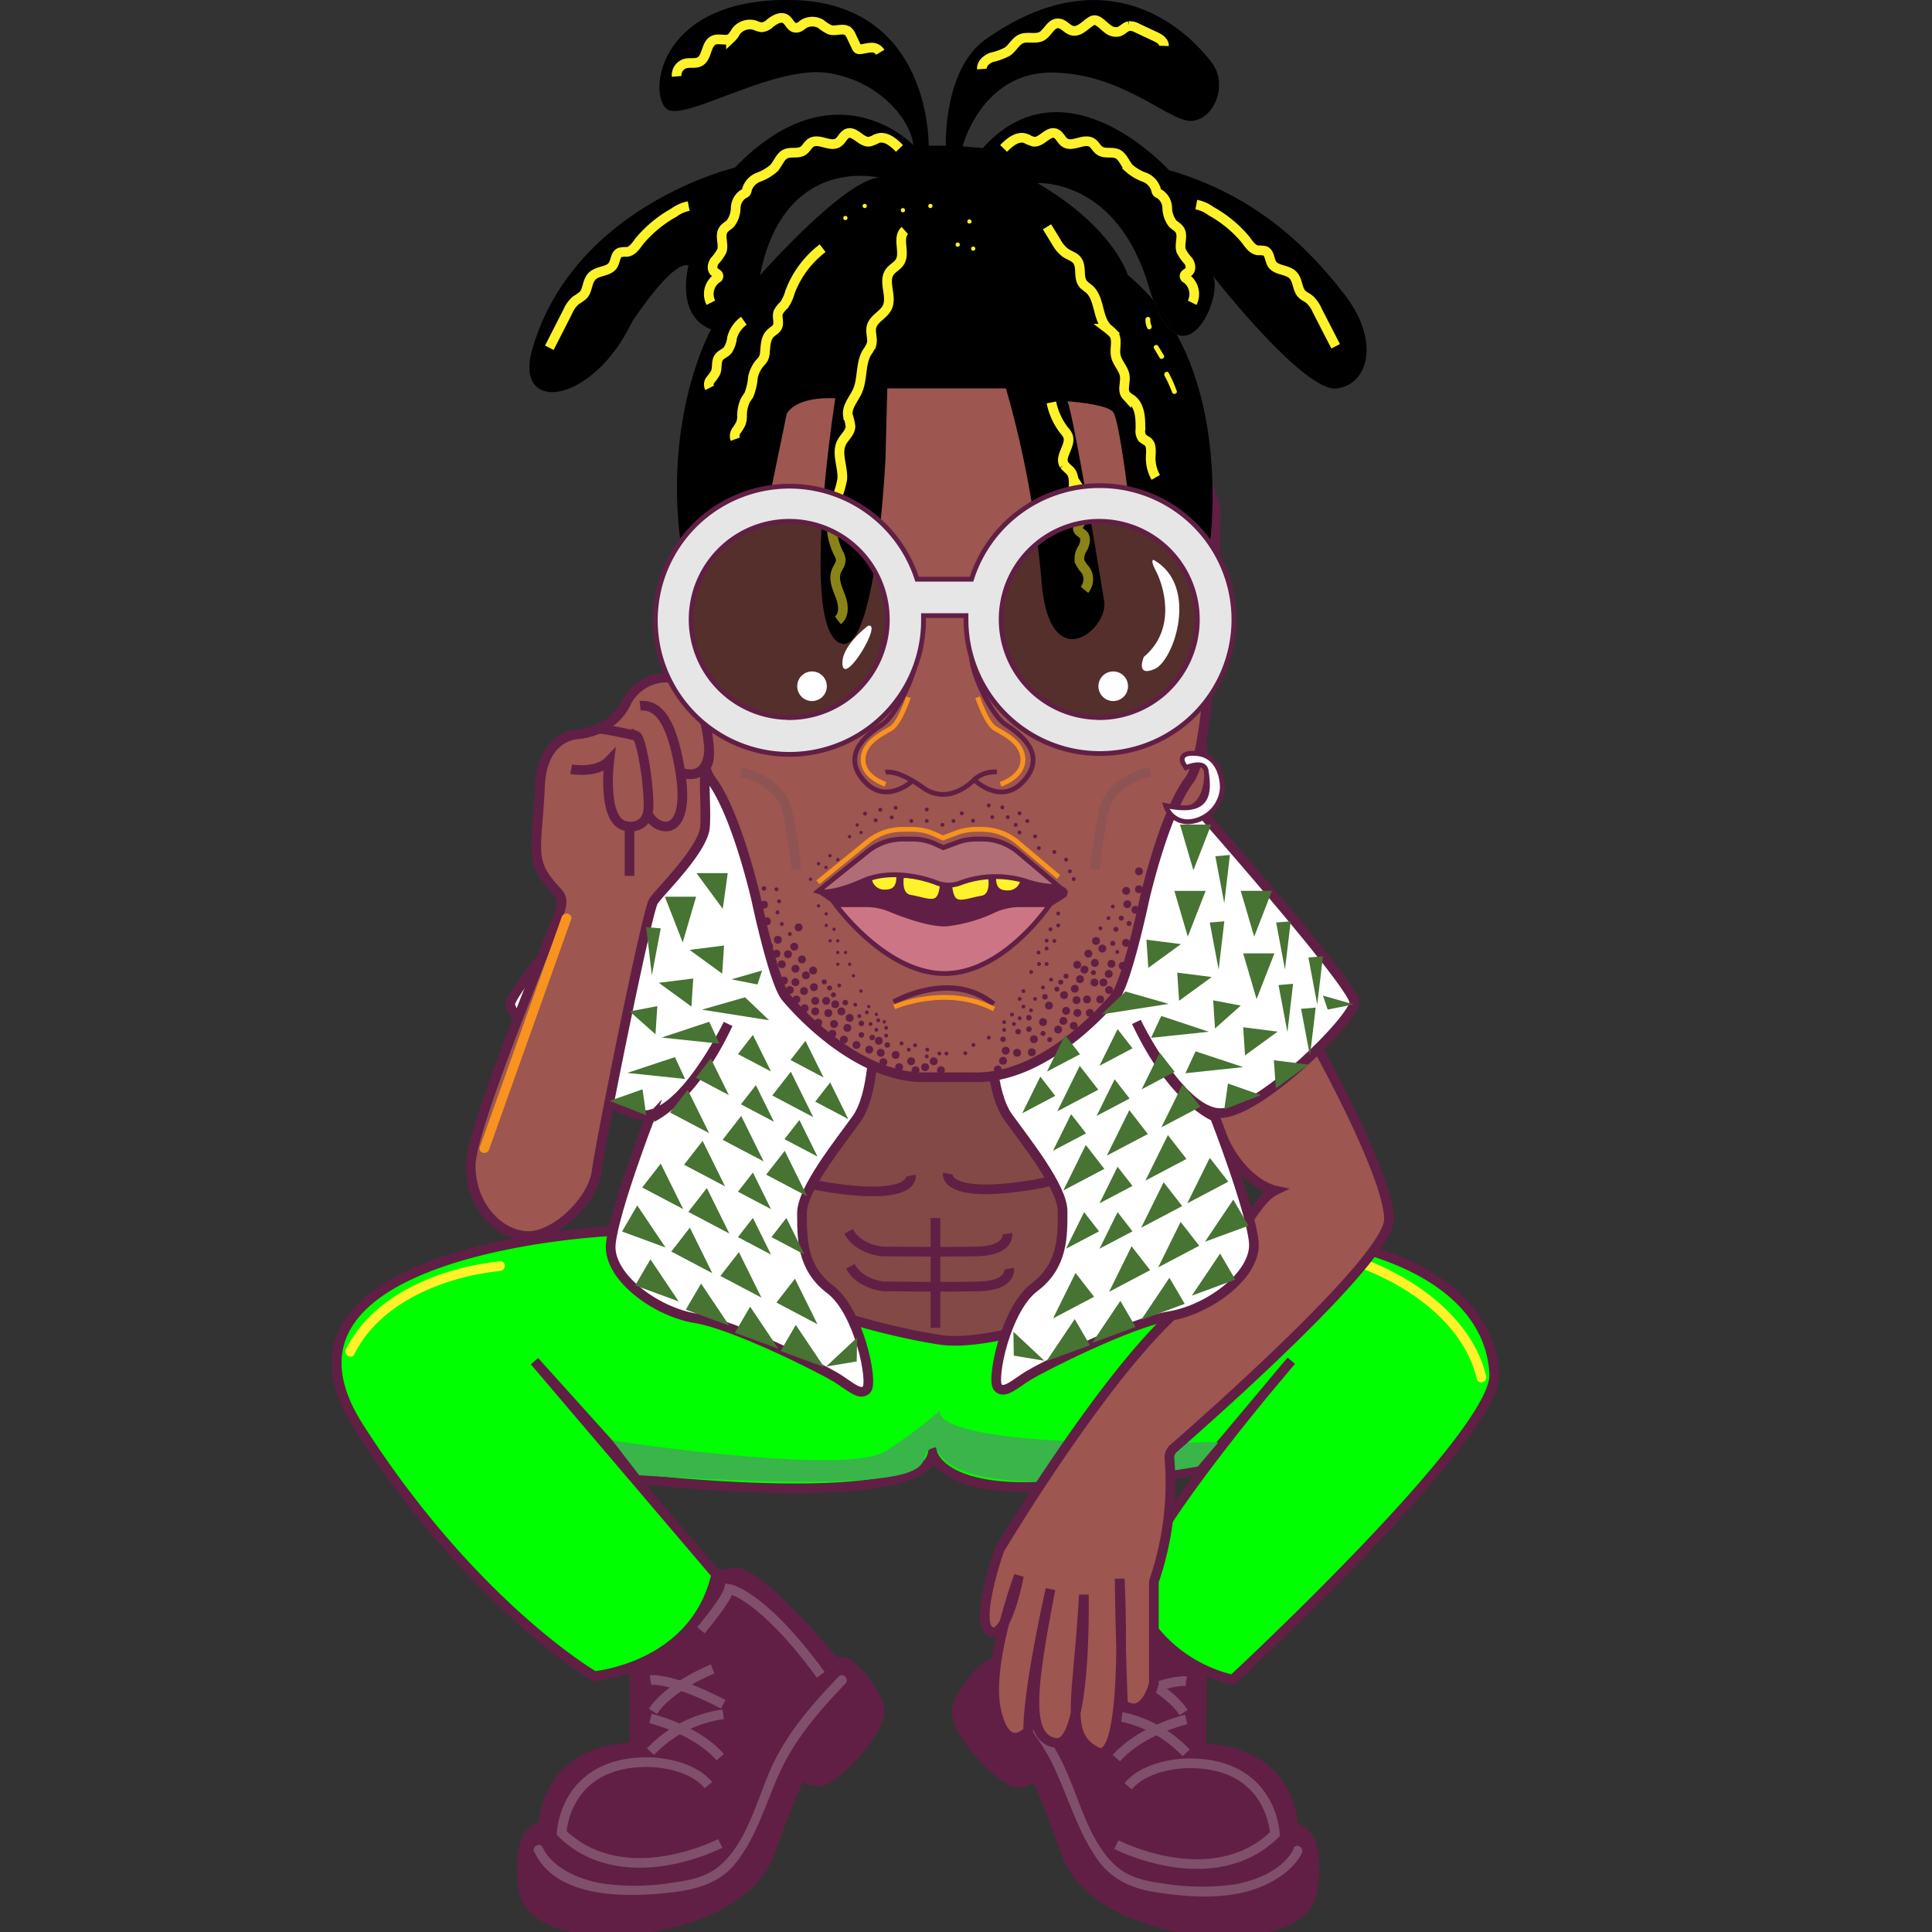 <svg id="ac75ca48-27de-4f95-9856-72b7c3ea6731" data-name="Layer 1" xmlns="http://www.w3.org/2000/svg" viewBox="0 0 300 300"><rect x="0" y="0" width="300" height="300" fill="#333333" stroke="none"/><defs><style>.e42343c3-753a-4bdf-bb26-7a24d643fc84,.ebd6843e-f067-4793-933d-58b038931564{fill:#611f45;}.a16c691d-7fd4-4518-b19b-048de6299424,.a7251136-3bfd-4170-9f60-f0cc0188de64,.a8e83a00-2cbf-4939-9942-2103102d4a85,.a8f4e597-4be3-4e65-8dc5-6be414845e87,.ac3407dd-889d-438b-9546-b49f8325efea,.ae31f3e8-a8f1-43bd-868d-e1781db96eb5,.b3231c9a-c396-4363-a702-c25df15ebfeb,.b8f45319-eca9-47eb-8e58-11c9ab74e11a,.bb1ff2ef-0c0a-4bd8-8746-7baba58b3b14,.bc13c130-4e68-4fb2-9db1-e36948cd181e,.e22d4e99-58b7-4ab8-b3ff-239706130355,.e42343c3-753a-4bdf-bb26-7a24d643fc84,.e8a042b0-4a71-49a6-bd05-29dc94768356,.ec30a36a-e390-4632-a6e1-d0165450a3fa{stroke:#611f45;}.a04d5cc3-3338-4b68-b48d-2594c174cfa5,.a16c691d-7fd4-4518-b19b-048de6299424,.a7251136-3bfd-4170-9f60-f0cc0188de64,.a8e83a00-2cbf-4939-9942-2103102d4a85,.a8f4e597-4be3-4e65-8dc5-6be414845e87,.ac3407dd-889d-438b-9546-b49f8325efea,.ae31f3e8-a8f1-43bd-868d-e1781db96eb5,.b1dde208-2624-46e0-84ec-8b8794898d88,.b266f98c-2559-4d07-9542-e03244747642,.b3231c9a-c396-4363-a702-c25df15ebfeb,.b8f45319-eca9-47eb-8e58-11c9ab74e11a,.bb1ff2ef-0c0a-4bd8-8746-7baba58b3b14,.bc13c130-4e68-4fb2-9db1-e36948cd181e,.e22d4e99-58b7-4ab8-b3ff-239706130355,.e42343c3-753a-4bdf-bb26-7a24d643fc84,.e8a042b0-4a71-49a6-bd05-29dc94768356,.ebe57ac2-e8d2-42b0-970a-d7095ba29e11,.ec30a36a-e390-4632-a6e1-d0165450a3fa{stroke-miterlimit:10;}.a04d5cc3-3338-4b68-b48d-2594c174cfa5,.a8f4e597-4be3-4e65-8dc5-6be414845e87,.b1dde208-2624-46e0-84ec-8b8794898d88,.b266f98c-2559-4d07-9542-e03244747642,.b3231c9a-c396-4363-a702-c25df15ebfeb,.b8f45319-eca9-47eb-8e58-11c9ab74e11a,.bc13c130-4e68-4fb2-9db1-e36948cd181e,.e42343c3-753a-4bdf-bb26-7a24d643fc84,.e8a042b0-4a71-49a6-bd05-29dc94768356{stroke-width:1.5px;}.a30bf8af-fc50-4a27-939d-7d0bfd8b4bf4{fill:#804f6c;}.a04d5cc3-3338-4b68-b48d-2594c174cfa5,.ac3407dd-889d-438b-9546-b49f8325efea,.b1dde208-2624-46e0-84ec-8b8794898d88,.b266f98c-2559-4d07-9542-e03244747642,.b3231c9a-c396-4363-a702-c25df15ebfeb,.bb1ff2ef-0c0a-4bd8-8746-7baba58b3b14,.ebe57ac2-e8d2-42b0-970a-d7095ba29e11{fill:none;}.a04d5cc3-3338-4b68-b48d-2594c174cfa5{stroke:#804f6c;}.bc13c130-4e68-4fb2-9db1-e36948cd181e{fill:#824946;}.e8a042b0-4a71-49a6-bd05-29dc94768356{fill:lime;}.a547d969-deee-425c-a260-6771bb185afa{fill:#39b54a;}.ac3fa81c-a1e7-40ef-8c3a-06283e403ea5,.e22d4e99-58b7-4ab8-b3ff-239706130355{fill:#fff22a;}.a7251136-3bfd-4170-9f60-f0cc0188de64,.b8f45319-eca9-47eb-8e58-11c9ab74e11a{fill:#9d5650;}.a8f4e597-4be3-4e65-8dc5-6be414845e87,.e35a78df-a274-4d14-af5b-07c764e4a47c{fill:#fff;}.a16c691d-7fd4-4518-b19b-048de6299424,.a7251136-3bfd-4170-9f60-f0cc0188de64,.ae31f3e8-a8f1-43bd-868d-e1781db96eb5,.e22d4e99-58b7-4ab8-b3ff-239706130355,.ebe57ac2-e8d2-42b0-970a-d7095ba29e11,.ec30a36a-e390-4632-a6e1-d0165450a3fa{stroke-width:0.75px;}.b1dde208-2624-46e0-84ec-8b8794898d88{stroke:#fff22a;}.ab676ae5-882d-4983-83e4-a407f27478df{opacity:0.46;}.a8e83a00-2cbf-4939-9942-2103102d4a85,.ac3407dd-889d-438b-9546-b49f8325efea{stroke-width:0.74px;}.ebe57ac2-e8d2-42b0-970a-d7095ba29e11{stroke:#f7931e;}.ec30a36a-e390-4632-a6e1-d0165450a3fa{fill:#b06d75;}.ae31f3e8-a8f1-43bd-868d-e1781db96eb5{fill:#cc7685;}.bb1ff2ef-0c0a-4bd8-8746-7baba58b3b14{stroke-width:0.84px;}.a16c691d-7fd4-4518-b19b-048de6299424{fill:#fcfcfc;}.bb3e04a4-c201-4a79-9469-beb85ad6ab3b{fill:#f7931e;}.a8e83a00-2cbf-4939-9942-2103102d4a85{fill:#e6e6e6;}.e92138c1-352c-4cac-bee6-7d120191044e{fill:#477333;}.b266f98c-2559-4d07-9542-e03244747642{stroke:#8e5454;}</style></defs><title>BB</title><path class="e42343c3-753a-4bdf-bb26-7a24d643fc84" d="M200.84,283.92s4.43-.59,2.95,9.73-33.31,7.81-38.16-5.68c-4.75-13.21-5.1-12.23-5.1-12.23a3,3,0,0,1-3.77.63c-2.31-1.19-9.44-8.25-8-11.67s5.24-7.83,6.5-6.08c0,0,13-15.94,16.35-14.12l2.34.18s.79,9.42,12.68,14.16l-.06,12.7S199.84,270.91,200.84,283.92Z"/><path class="a30bf8af-fc50-4a27-939d-7d0bfd8b4bf4" d="M200.92,287c-1.58,3.31-5.82,5-9.15,5.6a37.15,37.15,0,0,1-11.09-.12c-2.53-.33-5.19-.87-7.19-2.56-4.19-3.52-5.82-10.29-8-15.1-2.49-5.62-6.31-9.91-10.53-14.32-.67-.7-1.73.37-1.06,1.06,3.78,4,7.44,7.86,9.77,12.85,2.18,4.68,3.69,9.91,6.64,14.19,2.19,3.17,5.3,4.61,9,5.2,5.42.85,11.49,1.28,16.66-.89,2.36-1,5-2.74,6.17-5.15.42-.87-.87-1.63-1.29-.76Z"/><path class="a04d5cc3-3338-4b68-b48d-2594c174cfa5" d="M173.35,286.43s15,7.78,24.62-1.63c0,0-.39-11-13.26-11,0,0-6.4-.12-9.53,3.56"/><path class="a04d5cc3-3338-4b68-b48d-2594c174cfa5" d="M184.19,267s-6.92,1.57-10.84,6"/><path class="a04d5cc3-3338-4b68-b48d-2594c174cfa5" d="M172.89,266.38a19.16,19.16,0,0,1,11.3,5.8"/><path class="a04d5cc3-3338-4b68-b48d-2594c174cfa5" d="M184.19,261.06s-3.13-.49-11.3,3.75"/><path class="a04d5cc3-3338-4b68-b48d-2594c174cfa5" d="M174.52,259.32s6.73,2.68,9.28,6.6"/><path class="a04d5cc3-3338-4b68-b48d-2594c174cfa5" d="M176.34,253.32s-4-4.71-4.36-6.41c0,0-5,.72-14.24,13.33"/><path class="e42343c3-753a-4bdf-bb26-7a24d643fc84" d="M84.34,283.74s-4.42-.59-3,9.73,33.31,7.81,38.17-5.68c4.75-13.21,5.1-12.23,5.1-12.23a3,3,0,0,0,3.77.63c2.31-1.19,9.44-8.25,8-11.67s-5.24-7.83-6.5-6.08c0,0-13-15.94-16.35-14.12l-2.34.18s-.8,9.42-12.68,14.16l.06,12.7S85.35,270.73,84.34,283.74Z"/><circle class="bc13c130-4e68-4fb2-9db1-e36948cd181e" cx="144" cy="183.05" r="31.86"/><path class="e8a042b0-4a71-49a6-bd05-29dc94768356" d="M94.65,191.2S38,193.84,55.72,221.58s36.57,38.68,36.57,38.68,15.63-1.37,18.92-15.76L83,211.37l16.5,18.32s43.79,5.07,45.32-4c0,0,1.45,5.83,16.49,5.15a196.79,196.79,0,0,0,24.92-2.54l14.28-17s-24.81,28.78-24.63,36.35a22.33,22.33,0,0,0,15.53,13.16s41.1-38.06,40.62-47.43-8.18-15.7-18.91-19.07-18.41-1.48-18.41-1.48-35.79,17.27-48.83,15.2-27.71-7.33-49.27-16.87"/><path class="a547d969-deee-425c-a260-6771bb185afa" d="M95.1,223.68s35.74,5.49,42.26,1.74A69.74,69.74,0,0,0,146,219s-3.59,5.91,42.15,4.92l1,.09L186,227.72s-37.38,6.92-40.66-3c-5.73,1.13,9.73,7.81-46.08,4.36Z"/><path class="ac3fa81c-a1e7-40ef-8c3a-06283e403ea5" d="M210.11,196.48c8.15,2.76,17.13,8.84,19.21,17.63.22.93,1.67.54,1.45-.4-2.21-9.32-11.63-15.75-20.26-18.67-.92-.31-1.31,1.14-.4,1.44Z"/><path class="b8f45319-eca9-47eb-8e58-11c9ab74e11a" d="M204.68,162.82s11,19.81,11,26.52c0,6.12-28.43,31.19-33.44,35.56a1.9,1.9,0,0,0-.64,1.63,46.89,46.89,0,0,1-2.32,18.73,1.88,1.88,0,0,0-.11.62v15.54s-1.36,5.71-4.8,3.23c0,0-.45-11.67-.5-19.5,0,0,1.56,29.46-3.57,26.87s-2.94-7.52-2-24.38c0,0,.51,23.77-4.37,23s-3.65-9-.81-23.87c0,0-3.55,15.64-3.45,22,0,0-3.46,3.91-5-3.31s3.55-20.77,3.55-20.77-1.86,10-4.44,8.64,1.42-12.72,1.42-12.72,14.32-24,25.78-35.35,13.43-18.63,17-20.4c0,0-6.33-1.31-9.32-11.46S204.68,162.82,204.68,162.82Z"/><path class="b3231c9a-c396-4363-a702-c25df15ebfeb" d="M147.17,182.23s-.83,4,13,1.78,9.06-9.29,9.06-9.29"/><path class="b3231c9a-c396-4363-a702-c25df15ebfeb" d="M141.45,182.55s.83,4-13,1.79-9.06-9.29-9.06-9.29"/><path class="a8f4e597-4be3-4e65-8dc5-6be414845e87" d="M176.46,158.69s7.27,15.08,13.66,14.11S210,158.39,210.3,155.68s-30.59-37.31-30.59-37.31L153.9,161.16s-.12,8.47,2.64,12.3S165,184.38,165,188.09s.13,8.42-4.37,11.8-6.69,14.31-5.7,15.51,2.67-.54,4.83-1.85,15.7-8.2,21.82-9.18,13.55-6.44,13.11-11.47-6.05-19.5-6.05-19.5S182.27,171,176.46,158.69Z"/><path class="a8f4e597-4be3-4e65-8dc5-6be414845e87" d="M113.06,159S105.8,174.1,99.4,173.13,79.55,158.71,79.22,156s30.6-37.32,30.6-37.32l25.81,42.79s.11,8.48-2.64,12.3-8.49,10.93-8.46,14.64-.13,8.41,4.37,11.8,6.69,14.31,5.7,15.51-2.67-.55-4.83-1.86-15.71-8.19-21.82-9.17-13.55-6.45-13.11-11.47,6-19.5,6-19.5S107.25,171.33,113.06,159Z"/><path class="a7251136-3bfd-4170-9f60-f0cc0188de64" d="M185.7,110.61s6.05,17.49-4.79,14.94c0,0,1.4-9.3,1.41-12.09A32.71,32.71,0,0,0,185.7,110.61Z"/><path class="b8f45319-eca9-47eb-8e58-11c9ab74e11a" d="M106.34,78.77s.11,37,4.11,42.34,7,18.68,7,18.68,2.71,12.76,4.55,15,11.32,12.79,21.91,12.48h7.31c10.59.31,20.07-10.26,21.91-12.48s4.55-15,4.55-15,3-13.35,7-18.68,4.1-42.34,4.1-42.34-10.77-35.22-28-33.82a239.51,239.51,0,0,1-34.34,0S113,49.69,106.34,78.77Z"/><path d="M182.68,51.87a33.36,33.36,0,0,0-3.56-5.21C180.27,49.74,181.5,51.32,182.68,51.87Z"/><path d="M208.82,45.79c-5.35-6.92-13.38-15.32-27.32-19.38,0,0-16-17.72-28.89-3.42l-3.14-.27s3-11.73,14.21-11.45,18.1,8,21.6,7.48,5.26-5.73,3-8.86S173.38-8.21,153.07,6.1c-6.65,4.71-6.19,16.52-6.19,16.52H144.2S144.67.37,122.88,0s-22.43,16.24-18.83,17.17,16.62-7.11,24.65-5.82,12.74,7.39,13.11,11.17c0,0-12.1-12.64-27.7,3.51,0,0-25.38,6-31.57,28.62-2.49,9.78,9.6,7.94,15.6-4.67,7-10.38,8.77-8.72,8.77-8.72s-2.12,7.75,3.51,9.88c0,0-7.31,13.06-4.76,32.93,0,0,3.71-6.94,14.2-8.67l2.29-11.09s1.08-2.75,7.56-2.46c0,0-5.44,34.23.43,37.85S137.5,71.1,137.5,71.1l.28-10.8H156.2a156.22,156.22,0,0,1,5.51,29.77c1.17,15.46,10.39,7.62,9.75,3.39s-4.87-29.56-5.72-31.15c0,0,6.2.42,7.12,1.69s2.31,12.72,2.31,12.72l12.39,10.21s3.5-19.88-4.88-35.06c-1.18-.55-2.41-2.13-3.56-5.21a31.36,31.36,0,0,0-4-3.95S173,35.36,161.1,28.44c0,0,12.28-.83,17.26,16,.25.83.5,1.57.76,2.25a33.36,33.36,0,0,1,3.56,5.21c3.8,1.8,7-6.91,5.61-9.12,0,0,14.26,18.28,19.33,17.54S214.18,52.72,208.82,45.79Zm-90.81-3c3.66-18.79,18.41-15.22,18.41-15.22C130.79,28.21,118,42.77,118,42.77Z"/><circle class="ac3fa81c-a1e7-40ef-8c3a-06283e403ea5" cx="131.27" cy="33.85" r="0.33"/><circle class="ac3fa81c-a1e7-40ef-8c3a-06283e403ea5" cx="134.27" cy="31.98" r="0.33"/><circle class="ac3fa81c-a1e7-40ef-8c3a-06283e403ea5" cx="140.2" cy="32.64" r="0.33"/><circle class="ac3fa81c-a1e7-40ef-8c3a-06283e403ea5" cx="144.47" cy="31.98" r="0.33"/><circle class="ac3fa81c-a1e7-40ef-8c3a-06283e403ea5" cx="150.53" cy="34.39" r="0.33"/><circle class="ac3fa81c-a1e7-40ef-8c3a-06283e403ea5" cx="148.71" cy="37.99" r="0.33"/><circle class="ac3fa81c-a1e7-40ef-8c3a-06283e403ea5" cx="151.12" cy="38.61" r="0.33"/><path class="b1dde208-2624-46e0-84ec-8b8794898d88" d="M110.19,60.23a1.13,1.13,0,0,1,.14-1.25,7.41,7.41,0,0,0,.77-1.09c.34-.76.05-1.73.53-2.4.34-.48,1-.66,1.35-1.09a4.26,4.26,0,0,0,.69-1.94,4.74,4.74,0,0,1,1.84-2.65"/><path class="b1dde208-2624-46e0-84ec-8b8794898d88" d="M127.74,38.54a15.33,15.33,0,0,0-5.08,6.84,6.53,6.53,0,0,1-.92,2,4.14,4.14,0,0,0-.88,1.09c-.28.74.2,1.63-.17,2.32-.24.43-.72.63-1.07,1-.74.71-.74,1.87-.84,2.89a2.57,2.57,0,0,1-.24,1,3.38,3.38,0,0,1-.5.63,5.14,5.14,0,0,0-1.12,2.25,9.72,9.72,0,0,1-.61,2.71c-.18.34-.44.62-.62,1a5.61,5.61,0,0,0-.46,2.45,3.27,3.27,0,0,1-.18,1,7,7,0,0,1-.71,1.17,1.44,1.44,0,0,0-.17,1.31"/><path class="b1dde208-2624-46e0-84ec-8b8794898d88" d="M140.51,35.8c-1.28,1.13.13,3.45-.79,4.89-.39.62-1.13.94-1.56,1.53-1.1,1.53.43,3.81-.39,5.51-.56,1.17-2.11,1.72-2.44,3-.23.88.24,1.85,0,2.73a5.87,5.87,0,0,1-.74,1.31c-1,1.76-.61,4-1.43,5.92-.56,1.27-1.69,2.42-1.5,3.79a9.51,9.51,0,0,1,.4,1.7c0,1-.93,1.66-1.37,2.53-.87,1.72.25,3.79.09,5.72a14.91,14.91,0,0,1-1.11,3.51,10.37,10.37,0,0,0,.52,7.94,2.64,2.64,0,0,1,.37,1.06c0,.65-.47,1.18-.7,1.78-.49,1.25.16,2.62.64,3.88s.67,2.91-.4,3.73"/><path class="b1dde208-2624-46e0-84ec-8b8794898d88" d="M163.26,62.49a10.42,10.42,0,0,0,2,4.36,3.17,3.17,0,0,1,.57.85c.55,1.47-1.42,3.18-.58,4.49a7.23,7.23,0,0,0,.88.87c1.54,1.69-.59,5,1.2,6.47.26.21.61.37.72.69.24.71-.89,1.34-.66,2,.13.37.56.52.82.81.49.54.26,1.4-.06,2.05a3,3,0,0,0-.53,2.06,5.3,5.3,0,0,0,.93,1.36,2.61,2.61,0,0,1-.15,3.09"/><path class="b1dde208-2624-46e0-84ec-8b8794898d88" d="M162.58,35.22,164,37.54a5.38,5.38,0,0,0,1.43,1.71c.59.41,1.36.59,1.81,1.16.79,1,.14,2.65.93,3.66a7.06,7.06,0,0,0,.93.79c1.75,1.52,1.23,4.61,2.93,6.18a6.69,6.69,0,0,1,.88.8c.69.94.11,2.28.35,3.42s1.25,2,1.39,3.11-.45,2.27.25,3.05a3.54,3.54,0,0,0,.73.54c1.41,1,1.49,3,1.45,4.75a1.78,1.78,0,0,0,.32,1.32,7.18,7.18,0,0,0,.79.52c.67.54.52,1.57.49,2.43a6,6,0,0,0,.79,3.15"/><path class="b1dde208-2624-46e0-84ec-8b8794898d88" d="M155.84,23.05c.93-.95,2.17-2,3.43-1.55a6.14,6.14,0,0,0,1.22.5c1.26.16,2.24-1.73,3.43-1.28.63.25.86,1.05,1.42,1.42,1.2.8,2.95-.74,4.19,0,.52.31.77,1,1.29,1.29.78.49,1.85.09,2.69.47s1.17,1.51,1.82,2.22a7.27,7.27,0,0,0,2.33,1.38,3,3,0,0,1,1.83,1.88,1.11,1.11,0,0,0,.18.51,1.09,1.09,0,0,0,.39.23,2.65,2.65,0,0,1,1.19,2.16,4.22,4.22,0,0,0,.81,2.4c.34.36.83.57,1.11,1,.62.92-.11,2.22.25,3.28a6.54,6.54,0,0,0,1.1,1.55c.36.52.52,1.33,0,1.74-.24.2-.63.35-.58.65s.18.27.31.37a3,3,0,0,1,.87,3.74"/><path class="b1dde208-2624-46e0-84ec-8b8794898d88" d="M139.67,23.05c-.92-.95-2.17-2-3.42-1.55A6.39,6.39,0,0,1,135,22c-1.26.16-2.25-1.73-3.43-1.28-.63.25-.86,1.05-1.43,1.42-1.19.8-2.95-.74-4.18,0-.53.31-.78,1-1.29,1.29-.78.49-1.86.09-2.69.47s-1.17,1.51-1.82,2.22a7.38,7.38,0,0,1-2.33,1.38A3,3,0,0,0,116,29.38a1,1,0,0,1-.17.51,1.18,1.18,0,0,1-.39.23,2.69,2.69,0,0,0-1.2,2.16,4.14,4.14,0,0,1-.8,2.4c-.34.36-.83.57-1.11,1-.63.92.11,2.22-.25,3.28a6.84,6.84,0,0,1-1.1,1.55c-.36.52-.52,1.33,0,1.74.23.2.63.35.58.65s-.18.27-.31.37a3,3,0,0,0-.87,3.74"/><path class="ac3fa81c-a1e7-40ef-8c3a-06283e403ea5" d="M177.87,49.54a2.88,2.88,0,0,0,.28,1.41c.2.44.85.06.65-.38a2.14,2.14,0,0,1-.18-1c0-.48-.72-.48-.75,0Z"/><path class="ac3fa81c-a1e7-40ef-8c3a-06283e403ea5" d="M179.2,54.11l.87,1.45c.25.41.9,0,.65-.38l-.88-1.45c-.25-.41-.9,0-.64.38Z"/><path class="ac3fa81c-a1e7-40ef-8c3a-06283e403ea5" d="M180.79,58.29A18.67,18.67,0,0,1,182,60.91c.16.45.88.25.72-.2a20,20,0,0,0-1.24-2.8c-.23-.42-.88,0-.65.38Z"/><path class="b1dde208-2624-46e0-84ec-8b8794898d88" d="M106.94,32a5.61,5.61,0,0,0-2.27,1,19.2,19.2,0,0,0-5.39,4.45c-.52.7-1.06,1.56-1.93,1.67a3.71,3.71,0,0,0-1.11.09c-.73.32-.64,1.38-1.08,2-.66,1-2.32.79-3.19,1.65s-.65,2.19-1.44,3a11.61,11.61,0,0,1-1.14.8,4.78,4.78,0,0,0-1.22,1.71L85.3,54"/><path class="b1dde208-2624-46e0-84ec-8b8794898d88" d="M185.76,31.77a5.46,5.46,0,0,1,2.26,1,18.87,18.87,0,0,1,5.39,4.44c.52.7,1.06,1.56,1.93,1.67a3.8,3.8,0,0,1,1.12.09c.72.32.64,1.38,1.07,2.05.67,1,2.32.8,3.19,1.65s.66,2.19,1.44,3c.33.32.78.5,1.14.79a4.78,4.78,0,0,1,1.22,1.71l2.88,5.6"/><path class="b1dde208-2624-46e0-84ec-8b8794898d88" d="M152.47,10.72c-.07-.86.75-1.54,1.56-1.83A9.2,9.2,0,0,0,156.45,8c.82-.58,1.27-1.65,2.2-2s2.17.12,3.1-.37,1.44-2.06,2.56-2c.84,0,1.38.94,2.19,1.13,1.1.25,2-.87,2.92-1.45a1.14,1.14,0,0,1,.46-.18,1.16,1.16,0,0,1,.71.21c.51.33.93.79,1.42,1.15a2,2,0,0,0,1.71.43c.58-.18,1-.76,1.58-.87a2.28,2.28,0,0,1,1.26.3l2.84,1.33c.64.29,1.37.75,1.34,1.45"/><path class="b1dde208-2624-46e0-84ec-8b8794898d88" d="M105.07,11.86a1.9,1.9,0,0,1,1.37-2c.73-.19,1.56.07,2.22-.29,1.19-.65.92-2.77,2.16-3.32.84-.38,1.94.21,2.68-.32a3.5,3.5,0,0,0,.75-1,2.69,2.69,0,0,1,3-1,3.78,3.78,0,0,0,1,.31,2.17,2.17,0,0,0,1.31-.62c.7-.56,1.67-1.14,2.43-.66.56.36.77,1.2,1.42,1.33s1-.32,1.42-.58a2.63,2.63,0,0,1,2.62,0,6.5,6.5,0,0,0,1.44.92c.92.27,2.05-.36,2.8.24a2.15,2.15,0,0,1,.53.81L133,7.32a.61.61,0,0,0,.18.26.56.56,0,0,0,.38.07c.57-.05,1.12-.23,1.68-.25a1.5,1.5,0,0,1,1.44.72"/><circle class="ab676ae5-882d-4983-83e4-a407f27478df" cx="170.7" cy="96.21" r="15.32"/><path class="ebd6843e-f067-4793-933d-58b038931564" d="M127.36,138.5s-1.23-.09-.62.06a25.59,25.59,0,0,1,3.38,2.38l16,4.38L162,141.4a39.87,39.87,0,0,0,3.65-2.24,2.08,2.08,0,0,1,.14-.52s.2-1.09-2-1.16-9.88-3.84-9.88-3.84l-7.73.57-7.35-.57Z"/><path class="ac3407dd-889d-438b-9546-b49f8325efea" d="M137.5,119.93s1.69-.58,5.82,2.37,7.94-1.22,7.94-1.22a4.8,4.8,0,0,1,3.53-1.21"/><path class="ac3407dd-889d-438b-9546-b49f8325efea" d="M151.26,121.08s4.29,4.26,7.87,0-1.21-7.41-3.08-8.64-5.08-7.32-5.21-10.52"/><path class="ac3407dd-889d-438b-9546-b49f8325efea" d="M141.88,121.08s-4.3,4.26-7.87,0,1.21-7.41,3.08-8.64,5.08-7.32,5.2-10.52"/><path class="ebe57ac2-e8d2-42b0-970a-d7095ba29e11" d="M137.5,121.78s-3.55-1.09-3.48-3.89,3.31-4.09,4.4-4.82c1.32-.87,2.64-4.8,2.64-4.8"/><path class="ebe57ac2-e8d2-42b0-970a-d7095ba29e11" d="M155.36,121.78s3.55-1.09,3.48-3.89-3.3-4.09-4.4-4.82c-1.32-.87-2.64-4.8-2.64-4.8"/><path class="ebe57ac2-e8d2-42b0-970a-d7095ba29e11" d="M127,137l7.63-6.22a8.66,8.66,0,0,1,5.49-2h1.5a8.63,8.63,0,0,1,3.57.78l1.23.55,2.1-.78a8.73,8.73,0,0,1,3-.55h.88a8.7,8.7,0,0,1,5.6,2l6.38,5.39"/><path class="e22d4e99-58b7-4ab8-b3ff-239706130355" d="M135,136.42a2.29,2.29,0,0,0,2.1,2.08c1.94.14,2.54-.88,2.45-2.65A7.53,7.53,0,0,0,135,136.42Z"/><path class="e22d4e99-58b7-4ab8-b3ff-239706130355" d="M140,136s-.58,3,1.33,3.32c2.86.48,4.69,1.84,5-2C146.37,137.34,142.36,135.68,140,136Z"/><path class="e22d4e99-58b7-4ab8-b3ff-239706130355" d="M158.84,136.55a2.29,2.29,0,0,1-2.1,2.08c-1.93.13-2.54-.89-2.44-2.66A7.45,7.45,0,0,1,158.84,136.55Z"/><path class="e22d4e99-58b7-4ab8-b3ff-239706130355" d="M153.8,136.14s.58,3-1.33,3.32c-2.86.47-4.7,1.83-5-2C147.45,137.47,151.46,135.81,153.8,136.14Z"/><path class="ec30a36a-e390-4632-a6e1-d0165450a3fa" d="M164.44,137.68l-6.38-5.39a8.7,8.7,0,0,0-5.6-2h-.88a8.51,8.51,0,0,0-3,.55l-2.1.78-1.23-.56a8.62,8.62,0,0,0-3.57-.77h-1.5a8.71,8.71,0,0,0-5.49,1.95L127,138.41s1.85.67,7-1.62,11.33.25,11.33.25a5.09,5.09,0,0,0,3.94,0,15.86,15.86,0,0,1,9.77-.29A15.78,15.78,0,0,0,164.44,137.68Z"/><path class="ae31f3e8-a8f1-43bd-868d-e1781db96eb5" d="M129.77,140.48h4.73a9.51,9.51,0,0,1,3.61.7c2.2.91,6.15,2.35,8.73,2.3a23.24,23.24,0,0,0,7.59-2.16,9.67,9.67,0,0,1,3.93-.84H163s-7.11,10.65-16.29,10.69S129.77,140.48,129.77,140.48Z"/><circle class="ebd6843e-f067-4793-933d-58b038931564" cx="134.32" cy="126.34" r="0.3"/><circle class="ebd6843e-f067-4793-933d-58b038931564" cx="136.7" cy="125.74" r="0.3"/><circle class="ebd6843e-f067-4793-933d-58b038931564" cx="135.97" cy="127.38" r="0.3"/><circle class="ebd6843e-f067-4793-933d-58b038931564" cx="139.07" cy="125.44" r="0.3"/><circle class="ebd6843e-f067-4793-933d-58b038931564" cx="138.47" cy="126.93" r="0.3"/><circle class="ebd6843e-f067-4793-933d-58b038931564" cx="141.51" cy="127.48" r="0.3"/><circle class="ebd6843e-f067-4793-933d-58b038931564" cx="143.91" cy="125.7" r="0.3"/><circle class="ebd6843e-f067-4793-933d-58b038931564" cx="143.91" cy="127.48" r="0.3"/><circle class="ebd6843e-f067-4793-933d-58b038931564" cx="146.34" cy="128.08" r="0.3"/><circle class="ebd6843e-f067-4793-933d-58b038931564" cx="148.06" cy="127.48" r="0.3"/><circle class="ebd6843e-f067-4793-933d-58b038931564" cx="149.34" cy="126.29" r="0.3"/><circle class="ebd6843e-f067-4793-933d-58b038931564" cx="151.09" cy="127.44" r="0.3"/><circle class="ebd6843e-f067-4793-933d-58b038931564" cx="153.53" cy="125.07" r="0.3"/><circle class="ebd6843e-f067-4793-933d-58b038931564" cx="154.08" cy="126.89" r="0.3"/><circle class="ebd6843e-f067-4793-933d-58b038931564" cx="155.64" cy="125.37" r="0.3"/><circle class="ebd6843e-f067-4793-933d-58b038931564" cx="156.48" cy="126.89" r="0.3"/><circle class="ebd6843e-f067-4793-933d-58b038931564" cx="158.31" cy="126.29" r="0.3"/><circle class="ebd6843e-f067-4793-933d-58b038931564" cx="157.72" cy="128.09" r="0.3"/><circle class="ebd6843e-f067-4793-933d-58b038931564" cx="159.52" cy="127.49" r="0.3"/><circle class="ebd6843e-f067-4793-933d-58b038931564" cx="158.31" cy="129.27" r="0.3"/><circle class="ebd6843e-f067-4793-933d-58b038931564" cx="160.73" cy="129.87" r="0.3"/><circle class="ebd6843e-f067-4793-933d-58b038931564" cx="161.31" cy="131.69" r="0.3"/><circle class="ebd6843e-f067-4793-933d-58b038931564" cx="163.72" cy="132.29" r="0.3"/><circle class="ebd6843e-f067-4793-933d-58b038931564" cx="165.54" cy="133.49" r="0.3"/><circle class="ebd6843e-f067-4793-933d-58b038931564" cx="166.13" cy="135.3" r="0.3"/><circle class="ebd6843e-f067-4793-933d-58b038931564" cx="166.73" cy="136.5" r="0.3"/><circle class="ebd6843e-f067-4793-933d-58b038931564" cx="164.32" cy="141.85" r="0.3"/><circle class="ebd6843e-f067-4793-933d-58b038931564" cx="164.32" cy="143.7" r="0.3"/><circle class="ebd6843e-f067-4793-933d-58b038931564" cx="172.12" cy="142.57" r="0.3"/><circle class="ebd6843e-f067-4793-933d-58b038931564" cx="170.87" cy="144.14" r="0.3"/><circle class="ebd6843e-f067-4793-933d-58b038931564" cx="173.49" cy="147.81" r="0.3"/><circle class="ebd6843e-f067-4793-933d-58b038931564" cx="172.79" cy="140.77" r="0.3"/><circle class="ebd6843e-f067-4793-933d-58b038931564" cx="163.12" cy="144.3" r="0.3"/><circle class="ebd6843e-f067-4793-933d-58b038931564" cx="163.72" cy="146.11" r="0.3"/><circle class="ebd6843e-f067-4793-933d-58b038931564" cx="161.26" cy="147.91" r="0.3"/><circle class="ebd6843e-f067-4793-933d-58b038931564" cx="162.52" cy="146.06" r="0.3"/><circle class="ebd6843e-f067-4793-933d-58b038931564" cx="161.34" cy="149.69" r="0.3"/><circle class="ebd6843e-f067-4793-933d-58b038931564" cx="162.52" cy="149.69" r="0.3"/><circle class="ebd6843e-f067-4793-933d-58b038931564" cx="163.21" cy="152.12" r="0.3"/><circle class="ebd6843e-f067-4793-933d-58b038931564" cx="158.92" cy="153.9" r="0.3"/><circle class="ebd6843e-f067-4793-933d-58b038931564" cx="160.12" cy="150.93" r="0.3"/><circle class="ebd6843e-f067-4793-933d-58b038931564" cx="158.34" cy="155.11" r="0.3"/><circle class="ebd6843e-f067-4793-933d-58b038931564" cx="158.92" cy="156.3" r="0.3"/><circle class="ebd6843e-f067-4793-933d-58b038931564" cx="157.14" cy="157.54" r="0.3"/><circle class="ebd6843e-f067-4793-933d-58b038931564" cx="155.93" cy="158.71" r="0.3"/><circle class="ebd6843e-f067-4793-933d-58b038931564" cx="153.54" cy="161.12" r="0.3"/><circle class="ebd6843e-f067-4793-933d-58b038931564" cx="158.34" cy="158.11" r="0.3"/><circle class="ebd6843e-f067-4793-933d-58b038931564" cx="157.44" cy="159.01" r="0.3"/><circle class="ebd6843e-f067-4793-933d-58b038931564" cx="155.93" cy="159.92" r="0.3"/><circle class="ebd6843e-f067-4793-933d-58b038931564" cx="160.09" cy="156.88" r="0.3"/><circle class="ebd6843e-f067-4793-933d-58b038931564" cx="164.12" cy="153.59" r="0.39"/><circle class="ebd6843e-f067-4793-933d-58b038931564" cx="164.71" cy="152.51" r="0.39"/><circle class="ebd6843e-f067-4793-933d-58b038931564" cx="169.78" cy="151.03" r="0.39"/><circle class="ebd6843e-f067-4793-933d-58b038931564" cx="163" cy="161.43" r="0.39"/><circle class="ebd6843e-f067-4793-933d-58b038931564" cx="161.96" cy="160.48" r="0.39"/><circle class="ebd6843e-f067-4793-933d-58b038931564" cx="174.1" cy="142.57" r="0.39"/><circle class="ebd6843e-f067-4793-933d-58b038931564" cx="172.79" cy="146.49" r="0.39"/><circle class="ebd6843e-f067-4793-933d-58b038931564" cx="175.32" cy="143.4" r="0.39"/><circle class="ebd6843e-f067-4793-933d-58b038931564" cx="173.28" cy="144.3" r="0.39"/><circle class="ebd6843e-f067-4793-933d-58b038931564" cx="165.54" cy="151.58" r="0.39"/><circle class="ebd6843e-f067-4793-933d-58b038931564" cx="162.26" cy="154.78" r="0.43"/><circle class="ebd6843e-f067-4793-933d-58b038931564" cx="159.77" cy="158.03" r="0.43"/><circle class="ebd6843e-f067-4793-933d-58b038931564" cx="159.77" cy="159.81" r="0.43"/><circle class="ebd6843e-f067-4793-933d-58b038931564" cx="158.09" cy="160.2" r="0.43"/><circle class="ebd6843e-f067-4793-933d-58b038931564" cx="155.75" cy="161.37" r="0.43"/><circle class="ebd6843e-f067-4793-933d-58b038931564" cx="162.88" cy="156.15" r="0.61"/><circle class="ebd6843e-f067-4793-933d-58b038931564" cx="165.23" cy="154.52" r="0.61"/><circle class="ebd6843e-f067-4793-933d-58b038931564" cx="167.7" cy="152.05" r="0.61"/><circle class="ebd6843e-f067-4793-933d-58b038931564" cx="168.39" cy="150.56" r="0.61"/><circle class="ebd6843e-f067-4793-933d-58b038931564" cx="169" cy="148.08" r="0.61"/><circle class="ebd6843e-f067-4793-933d-58b038931564" cx="167.27" cy="149.81" r="0.61"/><circle class="ebd6843e-f067-4793-933d-58b038931564" cx="170.01" cy="149.52" r="0.61"/><circle class="ebd6843e-f067-4793-933d-58b038931564" cx="171.17" cy="147.29" r="0.61"/><circle class="ebd6843e-f067-4793-933d-58b038931564" cx="176.86" cy="135.3" r="0.61"/><circle class="ebd6843e-f067-4793-933d-58b038931564" cx="174.87" cy="138.33" r="0.61"/><circle class="ebd6843e-f067-4793-933d-58b038931564" cx="176.86" cy="138.09" r="0.61"/><circle class="ebd6843e-f067-4793-933d-58b038931564" cx="175.05" cy="140.41" r="0.61"/><circle class="ebd6843e-f067-4793-933d-58b038931564" cx="176.31" cy="141.27" r="0.61"/><circle class="ebd6843e-f067-4793-933d-58b038931564" cx="170.19" cy="146.11" r="0.61"/><circle class="ebd6843e-f067-4793-933d-58b038931564" cx="161.96" cy="158.71" r="0.61"/><circle class="ebd6843e-f067-4793-933d-58b038931564" cx="160.54" cy="161.37" r="0.61"/><circle class="ebd6843e-f067-4793-933d-58b038931564" cx="160.22" cy="163.4" r="0.61"/><circle class="ebd6843e-f067-4793-933d-58b038931564" cx="160.72" cy="155.11" r="0.3"/><circle class="ebd6843e-f067-4793-933d-58b038931564" cx="121.4" cy="143.47" r="0.3"/><circle class="ebd6843e-f067-4793-933d-58b038931564" cx="122.65" cy="145.04" r="0.3"/><circle class="ebd6843e-f067-4793-933d-58b038931564" cx="120.03" cy="148.71" r="0.3"/><circle class="ebd6843e-f067-4793-933d-58b038931564" cx="120.73" cy="141.67" r="0.3"/><circle class="ebd6843e-f067-4793-933d-58b038931564" cx="120.98" cy="139.96" r="0.3"/><circle class="ebd6843e-f067-4793-933d-58b038931564" cx="118.63" cy="137.96" r="0.35"/><circle class="ebd6843e-f067-4793-933d-58b038931564" cx="120.57" cy="138.09" r="0.3"/><circle class="ebd6843e-f067-4793-933d-58b038931564" cx="130.32" cy="153.02" r="0.3"/><circle class="ebd6843e-f067-4793-933d-58b038931564" cx="134.6" cy="157.2" r="0.3"/><circle class="ebd6843e-f067-4793-933d-58b038931564" cx="136.38" cy="158.43" r="0.3"/><circle class="ebd6843e-f067-4793-933d-58b038931564" cx="137.6" cy="159.61" r="0.3"/><circle class="ebd6843e-f067-4793-933d-58b038931564" cx="139.99" cy="162.02" r="0.3"/><circle class="ebd6843e-f067-4793-933d-58b038931564" cx="146.96" cy="163.59" r="0.3"/><circle class="ebd6843e-f067-4793-933d-58b038931564" cx="143.91" cy="164.04" r="0.3"/><circle class="ebd6843e-f067-4793-933d-58b038931564" cx="145.86" cy="163.59" r="0.3"/><circle class="ebd6843e-f067-4793-933d-58b038931564" cx="143.98" cy="162.99" r="0.3"/><circle class="ebd6843e-f067-4793-933d-58b038931564" cx="141.11" cy="162.99" r="0.3"/><circle class="ebd6843e-f067-4793-933d-58b038931564" cx="149.9" cy="163.54" r="0.3"/><circle class="ebd6843e-f067-4793-933d-58b038931564" cx="151.15" cy="162.26" r="0.3"/><circle class="ebd6843e-f067-4793-933d-58b038931564" cx="142.1" cy="162.32" r="0.3"/><circle class="ebd6843e-f067-4793-933d-58b038931564" cx="135.18" cy="159.01" r="0.3"/><circle class="ebd6843e-f067-4793-933d-58b038931564" cx="136.08" cy="159.91" r="0.3"/><circle class="ebd6843e-f067-4793-933d-58b038931564" cx="137.6" cy="160.81" r="0.3"/><circle class="ebd6843e-f067-4793-933d-58b038931564" cx="133.44" cy="157.78" r="0.3"/><circle class="ebd6843e-f067-4793-933d-58b038931564" cx="129.41" cy="154.48" r="0.39"/><circle class="ebd6843e-f067-4793-933d-58b038931564" cx="128.82" cy="153.41" r="0.39"/><circle class="ebd6843e-f067-4793-933d-58b038931564" cx="127.99" cy="152.47" r="0.39"/><circle class="ebd6843e-f067-4793-933d-58b038931564" cx="131.26" cy="155.68" r="0.43"/><circle class="ebd6843e-f067-4793-933d-58b038931564" cx="133.75" cy="158.92" r="0.43"/><circle class="ebd6843e-f067-4793-933d-58b038931564" cx="133.75" cy="160.7" r="0.43"/><circle class="ebd6843e-f067-4793-933d-58b038931564" cx="135.44" cy="161.1" r="0.43"/><circle class="ebd6843e-f067-4793-933d-58b038931564" cx="137.78" cy="162.26" r="0.43"/><circle class="ebd6843e-f067-4793-933d-58b038931564" cx="130.65" cy="157.05" r="0.61"/><circle class="ebd6843e-f067-4793-933d-58b038931564" cx="129.69" cy="155.94" r="0.61"/><circle class="ebd6843e-f067-4793-933d-58b038931564" cx="124.85" cy="153.89" r="0.61"/><circle class="ebd6843e-f067-4793-933d-58b038931564" cx="128.29" cy="155.42" r="0.61"/><circle class="ebd6843e-f067-4793-933d-58b038931564" cx="126.39" cy="153.29" r="0.61"/><circle class="ebd6843e-f067-4793-933d-58b038931564" cx="125.14" cy="151.45" r="0.61"/><circle class="ebd6843e-f067-4793-933d-58b038931564" cx="124.53" cy="148.98" r="0.61"/><circle class="ebd6843e-f067-4793-933d-58b038931564" cx="124.01" cy="144" r="0.61"/><circle class="ebd6843e-f067-4793-933d-58b038931564" cx="126.26" cy="150.7" r="0.61"/><circle class="ebd6843e-f067-4793-933d-58b038931564" cx="123.52" cy="150.42" r="0.61"/><circle class="ebd6843e-f067-4793-933d-58b038931564" cx="120.57" cy="148.09" r="0.61"/><circle class="ebd6843e-f067-4793-933d-58b038931564" cx="123.52" cy="152.51" r="0.61"/><circle class="ebd6843e-f067-4793-933d-58b038931564" cx="122.65" cy="153.73" r="0.61"/><circle class="ebd6843e-f067-4793-933d-58b038931564" cx="126.59" cy="157.05" r="0.61"/><circle class="ebd6843e-f067-4793-933d-58b038931564" cx="126.59" cy="155.42" r="0.61"/><circle class="ebd6843e-f067-4793-933d-58b038931564" cx="123.66" cy="155.21" r="0.61"/><circle class="ebd6843e-f067-4793-933d-58b038931564" cx="121.74" cy="152.26" r="0.61"/><circle class="ebd6843e-f067-4793-933d-58b038931564" cx="121.4" cy="149.73" r="0.61"/><circle class="ebd6843e-f067-4793-933d-58b038931564" cx="120.79" cy="145.93" r="0.61"/><circle class="ebd6843e-f067-4793-933d-58b038931564" cx="119.09" cy="143.06" r="0.61"/><circle class="ebd6843e-f067-4793-933d-58b038931564" cx="118.63" cy="140.48" r="0.61"/><circle class="ebd6843e-f067-4793-933d-58b038931564" cx="124.95" cy="156.56" r="0.61"/><circle class="ebd6843e-f067-4793-933d-58b038931564" cx="128.62" cy="157.31" r="0.61"/><circle class="ebd6843e-f067-4793-933d-58b038931564" cx="127.06" cy="158.81" r="0.61"/><circle class="ebd6843e-f067-4793-933d-58b038931564" cx="129.25" cy="160.52" r="0.61"/><circle class="ebd6843e-f067-4793-933d-58b038931564" cx="131.93" cy="158.06" r="0.61"/><circle class="ebd6843e-f067-4793-933d-58b038931564" cx="129.51" cy="159.01" r="0.61"/><circle class="ebd6843e-f067-4793-933d-58b038931564" cx="131.04" cy="161.43" r="0.61"/><circle class="ebd6843e-f067-4793-933d-58b038931564" cx="122.35" cy="148.18" r="0.61"/><circle class="ebd6843e-f067-4793-933d-58b038931564" cx="119.43" cy="146.96" r="0.61"/><circle class="ebd6843e-f067-4793-933d-58b038931564" cx="123.33" cy="147" r="0.61"/><circle class="ebd6843e-f067-4793-933d-58b038931564" cx="131.57" cy="159.61" r="0.61"/><circle class="ebd6843e-f067-4793-933d-58b038931564" cx="132.99" cy="162.26" r="0.61"/><circle class="ebd6843e-f067-4793-933d-58b038931564" cx="134.98" cy="162.99" r="0.61"/><circle class="ebd6843e-f067-4793-933d-58b038931564" cx="136.76" cy="163.48" r="0.61"/><circle class="ebd6843e-f067-4793-933d-58b038931564" cx="137.17" cy="164.93" r="0.61"/><circle class="ebd6843e-f067-4793-933d-58b038931564" cx="139.62" cy="165.71" r="0.61"/><circle class="ebd6843e-f067-4793-933d-58b038931564" cx="139.07" cy="163.81" r="0.61"/><circle class="ebd6843e-f067-4793-933d-58b038931564" cx="141.48" cy="164.79" r="0.61"/><circle class="ebd6843e-f067-4793-933d-58b038931564" cx="142.16" cy="166.19" r="0.61"/><circle class="ebd6843e-f067-4793-933d-58b038931564" cx="144.99" cy="164.79" r="0.61"/><circle class="ebd6843e-f067-4793-933d-58b038931564" cx="143.65" cy="165.71" r="0.61"/><circle class="ebd6843e-f067-4793-933d-58b038931564" cx="146.11" cy="166.19" r="0.61"/><circle class="ebd6843e-f067-4793-933d-58b038931564" cx="154.94" cy="166.06" r="0.61"/><circle class="ebd6843e-f067-4793-933d-58b038931564" cx="156.17" cy="163.15" r="0.61"/><circle class="ebd6843e-f067-4793-933d-58b038931564" cx="155.75" cy="164.72" r="0.61"/><circle class="ebd6843e-f067-4793-933d-58b038931564" cx="157.93" cy="163.47" r="0.61"/><circle class="ebd6843e-f067-4793-933d-58b038931564" cx="164.31" cy="159.87" r="0.61"/><circle class="ebd6843e-f067-4793-933d-58b038931564" cx="165.54" cy="156.96" r="0.61"/><circle class="ebd6843e-f067-4793-933d-58b038931564" cx="165.12" cy="158.53" r="0.61"/><circle class="ebd6843e-f067-4793-933d-58b038931564" cx="167.3" cy="157.28" r="0.61"/><circle class="ebd6843e-f067-4793-933d-58b038931564" cx="169.23" cy="157.28" r="0.61"/><circle class="ebd6843e-f067-4793-933d-58b038931564" cx="169.95" cy="152.56" r="0.61"/><circle class="ebd6843e-f067-4793-933d-58b038931564" cx="170.84" cy="155.19" r="0.61"/><circle class="ebd6843e-f067-4793-933d-58b038931564" cx="172.22" cy="153.74" r="0.61"/><circle class="ebd6843e-f067-4793-933d-58b038931564" cx="171.34" cy="152.56" r="0.61"/><circle class="ebd6843e-f067-4793-933d-58b038931564" cx="172.58" cy="149.66" r="0.61"/><circle class="ebd6843e-f067-4793-933d-58b038931564" cx="174.85" cy="146.41" r="0.61"/><circle class="ebd6843e-f067-4793-933d-58b038931564" cx="172.16" cy="151.23" r="0.61"/><circle class="ebd6843e-f067-4793-933d-58b038931564" cx="174.33" cy="149.98" r="0.61"/><circle class="ebd6843e-f067-4793-933d-58b038931564" cx="166.73" cy="159.29" r="0.61"/><circle class="ebd6843e-f067-4793-933d-58b038931564" cx="167.16" cy="155.3" r="0.61"/><circle class="ebd6843e-f067-4793-933d-58b038931564" cx="168.79" cy="155.19" r="0.61"/><circle class="ebd6843e-f067-4793-933d-58b038931564" cx="166.9" cy="153.53" r="0.61"/><circle class="ebd6843e-f067-4793-933d-58b038931564" cx="136.46" cy="161.61" r="0.61"/><circle class="ebd6843e-f067-4793-933d-58b038931564" cx="132.8" cy="156.01" r="0.3"/><circle class="ebd6843e-f067-4793-933d-58b038931564" cx="161.96" cy="153.34" r="0.3"/><circle class="ebd6843e-f067-4793-933d-58b038931564" cx="162.52" cy="147.29" r="0.3"/><circle class="ebd6843e-f067-4793-933d-58b038931564" cx="133.11" cy="128.1" r="0.26"/><circle class="ebd6843e-f067-4793-933d-58b038931564" cx="133.7" cy="129.27" r="0.26"/><circle class="ebd6843e-f067-4793-933d-58b038931564" cx="131.92" cy="129.91" r="0.26"/><circle class="ebd6843e-f067-4793-933d-58b038931564" cx="128.88" cy="132.87" r="0.26"/><circle class="ebd6843e-f067-4793-933d-58b038931564" cx="127.1" cy="134.11" r="0.26"/><circle class="ebd6843e-f067-4793-933d-58b038931564" cx="130.1" cy="133.49" r="0.26"/><circle class="ebd6843e-f067-4793-933d-58b038931564" cx="128.26" cy="134.7" r="0.26"/><circle class="ebd6843e-f067-4793-933d-58b038931564" cx="127.1" cy="140.67" r="0.26"/><circle class="ebd6843e-f067-4793-933d-58b038931564" cx="128.29" cy="141.9" r="0.26"/><circle class="ebd6843e-f067-4793-933d-58b038931564" cx="128.29" cy="143.69" r="0.26"/><circle class="ebd6843e-f067-4793-933d-58b038931564" cx="129.51" cy="144.3" r="0.26"/><circle class="ebd6843e-f067-4793-933d-58b038931564" cx="128.9" cy="146.08" r="0.26"/><circle class="ebd6843e-f067-4793-933d-58b038931564" cx="130.09" cy="146.08" r="0.26"/><circle class="ebd6843e-f067-4793-933d-58b038931564" cx="131.3" cy="147.9" r="0.26"/><circle class="ebd6843e-f067-4793-933d-58b038931564" cx="130.09" cy="147.9" r="0.26"/><circle class="ebd6843e-f067-4793-933d-58b038931564" cx="130.09" cy="149.73" r="0.26"/><circle class="ebd6843e-f067-4793-933d-58b038931564" cx="131.93" cy="149.73" r="0.26"/><circle class="ebd6843e-f067-4793-933d-58b038931564" cx="132.52" cy="151.51" r="0.26"/><circle class="ebd6843e-f067-4793-933d-58b038931564" cx="133.69" cy="153.89" r="0.26"/><circle class="ebd6843e-f067-4793-933d-58b038931564" cx="134.9" cy="156.3" r="0.26"/><circle class="ebd6843e-f067-4793-933d-58b038931564" cx="136.09" cy="157.51" r="0.26"/><circle class="ebd6843e-f067-4793-933d-58b038931564" cx="137.31" cy="158.67" r="0.26"/><circle class="ebd6843e-f067-4793-933d-58b038931564" cx="125.86" cy="136.53" r="0.26"/><path class="bb1ff2ef-0c0a-4bd8-8746-7baba58b3b14" d="M138.77,155.61s8.87-5.16,15.52.33"/><path class="ebe57ac2-e8d2-42b0-970a-d7095ba29e11" d="M138.84,156.35s8.12-3.53,15.52.33"/><path class="a16c691d-7fd4-4518-b19b-048de6299424" d="M184.15,119.21s2.88-1.31,3.15.53c.53,3.62.38,6.76-6.3,5.35a3.61,3.61,0,0,0,4,2.47,5.63,5.63,0,0,0,4.81-5.24c0-1.89-.79-5-3.93-5.31s-2.17,1.48-2.17,1.48Z"/><path class="b8f45319-eca9-47eb-8e58-11c9ab74e11a" d="M103.81,105.22a7,7,0,0,0-6.62,4C95,113.68,89.86,114,89.86,114s-5.65,0-6,8-1.4,10.84.61,13.94,3.32,2.69,2.47,5.51S73.09,175,73.09,181s4.13,10.65,8.62,10.93,10.37-5.61,10.93-10,7.79-40.41,8.84-42,7.78-8,8-11.6-.42-8.26.35-9.67-.26-6.24-.26-6.24S107.06,106.54,103.81,105.22Z"/><path class="b3231c9a-c396-4363-a702-c25df15ebfeb" d="M97.75,136v-7.65s2.8.31,2.94-2.94-1.06-10.75-1.87-11.12a55,55,0,0,0-5.75-1.15"/><path class="b3231c9a-c396-4363-a702-c25df15ebfeb" d="M88.69,119.45s3.94.73,5.91-1.33c0,0-1.33,10.36,3.15,10.2"/><path class="b3231c9a-c396-4363-a702-c25df15ebfeb" d="M100.55,126.34s1,2,2.85,2,3.21-2.52,2.24-8.44-2.58-10.69-6.24-10.3"/><path class="b3231c9a-c396-4363-a702-c25df15ebfeb" d="M105.64,119.92s4.12,1.82,4.47-3.39"/><path class="bb3e04a4-c201-4a79-9469-beb85ad6ab3b" d="M75.94,178.52l12.74-35.75c.32-.91-1.13-1.3-1.45-.4L74.5,178.12c-.33.91,1.12,1.3,1.44.4Z"/><circle class="ab676ae5-882d-4983-83e4-a407f27478df" cx="122.56" cy="96.31" r="15.32"/><path class="a8e83a00-2cbf-4939-9942-2103102d4a85" d="M170.7,75.41a20.81,20.81,0,0,0-19.84,14.53H142.4a20.82,20.82,0,1,0,1,6.27c0-.21,0-.41,0-.62h6.6c0,.21,0,.41,0,.62a20.8,20.8,0,1,0,20.8-20.8Zm-48.14,36a15.23,15.23,0,1,1,15.22-15.22A15.22,15.22,0,0,1,122.56,111.43Zm48.14,0a15.23,15.23,0,1,1,15.22-15.22A15.22,15.22,0,0,1,170.7,111.43Z"/><circle class="e35a78df-a274-4d14-af5b-07c764e4a47c" cx="126.09" cy="106.56" r="2.3"/><circle class="e35a78df-a274-4d14-af5b-07c764e4a47c" cx="172.86" cy="106.56" r="2.3"/><path class="e35a78df-a274-4d14-af5b-07c764e4a47c" d="M134.76,97.19s-4.4,3.29-3.92,6.17S137.17,96.43,134.76,97.19Z"/><path class="e35a78df-a274-4d14-af5b-07c764e4a47c" d="M179.11,86.93s-.58-.06.4,1.77,3.46,8.81-1.9,13.31c0,0-1.37,3.18,1.67,1.88S186.23,90.91,179.11,86.93Z"/><polygon class="e92138c1-352c-4cac-bee6-7d120191044e" points="114.59 192.1 116.91 189.12 119.72 194.81 114.59 192.1"/><polygon class="e92138c1-352c-4cac-bee6-7d120191044e" points="119.79 192.1 122.11 189.12 124.92 194.81 119.79 192.1"/><polygon class="e92138c1-352c-4cac-bee6-7d120191044e" points="106.88 188.18 109.76 184.48 113.25 191.54 106.88 188.18"/><polygon class="e92138c1-352c-4cac-bee6-7d120191044e" points="104.24 194.34 107.12 190.63 110.61 197.7 104.24 194.34"/><polygon class="e92138c1-352c-4cac-bee6-7d120191044e" points="96.59 191.23 98.95 187.18 103.34 193.71 96.59 191.23"/><polygon class="e92138c1-352c-4cac-bee6-7d120191044e" points="98.63 199.6 101 195.55 105.39 202.09 98.63 199.6"/><polygon class="e92138c1-352c-4cac-bee6-7d120191044e" points="106.49 203.36 108.86 199.31 113.25 205.85 106.49 203.36"/><polygon class="e92138c1-352c-4cac-bee6-7d120191044e" points="114.11 206.95 116.48 202.9 120.87 209.43 114.11 206.95"/><polygon class="e92138c1-352c-4cac-bee6-7d120191044e" points="121.21 209.79 123.57 205.73 127.96 212.27 121.21 209.79"/><polygon class="e92138c1-352c-4cac-bee6-7d120191044e" points="133.03 211.4 133.09 207.7 128.28 212.2 133.03 211.4"/><polygon class="e92138c1-352c-4cac-bee6-7d120191044e" points="99.72 184.39 102.6 180.69 106.09 187.75 99.72 184.39"/><polygon class="e92138c1-352c-4cac-bee6-7d120191044e" points="112.21 176.99 115.09 173.28 118.58 180.34 112.21 176.99"/><polygon class="e92138c1-352c-4cac-bee6-7d120191044e" points="106.22 180.86 109.1 177.16 112.59 184.22 106.22 180.86"/><polygon class="e92138c1-352c-4cac-bee6-7d120191044e" points="111.86 198.13 114.74 194.43 118.23 201.49 111.86 198.13"/><polygon class="e92138c1-352c-4cac-bee6-7d120191044e" points="120.56 202.26 123.44 198.56 126.93 205.62 120.56 202.26"/><polygon class="e92138c1-352c-4cac-bee6-7d120191044e" points="114.59 185.05 116.91 182.07 119.72 187.75 114.59 185.05"/><polygon class="e92138c1-352c-4cac-bee6-7d120191044e" points="115.05 171.48 117.37 168.5 120.17 174.18 115.05 171.48"/><polygon class="e92138c1-352c-4cac-bee6-7d120191044e" points="119.92 170.11 122.8 166.41 126.28 173.47 119.92 170.11"/><polygon class="e92138c1-352c-4cac-bee6-7d120191044e" points="122.75 164.6 125.07 161.62 127.88 167.31 122.75 164.6"/><polygon class="e92138c1-352c-4cac-bee6-7d120191044e" points="118.97 182.4 121.85 178.7 125.34 185.76 118.97 182.4"/><polygon class="e92138c1-352c-4cac-bee6-7d120191044e" points="121.81 176.89 124.13 173.91 126.94 179.59 121.81 176.89"/><polygon class="e92138c1-352c-4cac-bee6-7d120191044e" points="126.59 171.06 128.91 168.08 131.72 173.77 126.59 171.06"/><polygon class="e92138c1-352c-4cac-bee6-7d120191044e" points="114.59 163.68 116.91 160.7 119.72 166.38 114.59 163.68"/><polygon class="e92138c1-352c-4cac-bee6-7d120191044e" points="108.05 167.34 110.37 164.36 113.17 170.04 108.05 167.34"/><polygon class="e92138c1-352c-4cac-bee6-7d120191044e" points="102.3 152.61 107.65 151.94 107.36 156.3 102.3 152.61"/><polygon class="e92138c1-352c-4cac-bee6-7d120191044e" points="100.34 143.96 102.6 144.16 101.22 151.45 100.34 143.96"/><polygon class="e92138c1-352c-4cac-bee6-7d120191044e" points="107.08 147.5 112.43 146.82 112.14 151.19 107.08 147.5"/><polygon class="e92138c1-352c-4cac-bee6-7d120191044e" points="113.58 152.07 118.34 150.7 117.61 152.87 113.58 152.07"/><polygon class="e92138c1-352c-4cac-bee6-7d120191044e" points="108.99 156.78 115.69 154.86 119.42 158.42 108.99 156.78"/><polygon class="e92138c1-352c-4cac-bee6-7d120191044e" points="103.24 139.24 108.09 139.24 106.01 146.34 103.24 139.24"/><polygon class="e92138c1-352c-4cac-bee6-7d120191044e" points="108.15 135.58 113 135.58 112.23 141.13 108.15 135.58"/><polygon class="e92138c1-352c-4cac-bee6-7d120191044e" points="97.78 157.05 102.07 156.23 101.78 160.6 97.78 157.05"/><polygon class="e92138c1-352c-4cac-bee6-7d120191044e" points="94.65 170.95 99.77 169.15 100.34 173.16 94.65 170.95"/><polygon class="e92138c1-352c-4cac-bee6-7d120191044e" points="97.41 166.6 104.8 164.15 106.38 167.54 97.41 166.6"/><polygon class="e92138c1-352c-4cac-bee6-7d120191044e" points="102.74 161.11 110.13 158.66 111.71 162.06 102.74 161.11"/><polygon class="e92138c1-352c-4cac-bee6-7d120191044e" points="104.04 172.75 106.79 169.23 110.11 175.95 104.04 172.75"/><polygon class="e92138c1-352c-4cac-bee6-7d120191044e" points="175.85 191.2 173.54 188.22 170.73 193.9 175.85 191.2"/><polygon class="e92138c1-352c-4cac-bee6-7d120191044e" points="170.66 191.2 168.34 188.22 165.53 193.9 170.66 191.2"/><polygon class="e92138c1-352c-4cac-bee6-7d120191044e" points="183.57 187.28 180.69 183.58 177.2 190.64 183.57 187.28"/><polygon class="e92138c1-352c-4cac-bee6-7d120191044e" points="186.21 193.44 183.33 189.74 179.84 196.8 186.21 193.44"/><polygon class="e92138c1-352c-4cac-bee6-7d120191044e" points="193.86 190.33 191.5 186.28 187.11 192.81 193.86 190.33"/><polygon class="e92138c1-352c-4cac-bee6-7d120191044e" points="191.82 198.7 189.46 194.65 185.06 201.19 191.82 198.7"/><polygon class="e92138c1-352c-4cac-bee6-7d120191044e" points="183.96 202.46 181.59 198.41 177.2 204.95 183.96 202.46"/><polygon class="e92138c1-352c-4cac-bee6-7d120191044e" points="176.34 206.05 173.97 202 169.58 208.53 176.34 206.05"/><polygon class="e92138c1-352c-4cac-bee6-7d120191044e" points="169.24 208.88 166.88 204.83 162.49 211.37 169.24 208.88"/><polygon class="e92138c1-352c-4cac-bee6-7d120191044e" points="157.42 210.5 157.36 206.79 162.17 211.3 157.42 210.5"/><polygon class="e92138c1-352c-4cac-bee6-7d120191044e" points="190.73 183.49 187.85 179.79 184.36 186.85 190.73 183.49"/><polygon class="e92138c1-352c-4cac-bee6-7d120191044e" points="178.24 176.09 175.36 172.38 171.87 179.44 178.24 176.09"/><polygon class="e92138c1-352c-4cac-bee6-7d120191044e" points="184.23 179.96 181.35 176.26 177.86 183.32 184.23 179.96"/><polygon class="e92138c1-352c-4cac-bee6-7d120191044e" points="178.59 197.23 175.71 193.52 172.22 200.59 178.59 197.23"/><polygon class="e92138c1-352c-4cac-bee6-7d120191044e" points="169.89 201.36 167.01 197.66 163.52 204.72 169.89 201.36"/><polygon class="e92138c1-352c-4cac-bee6-7d120191044e" points="175.85 184.15 173.54 181.17 170.73 186.85 175.85 184.15"/><polygon class="e92138c1-352c-4cac-bee6-7d120191044e" points="175.4 170.58 173.08 167.59 170.28 173.28 175.4 170.58"/><polygon class="e92138c1-352c-4cac-bee6-7d120191044e" points="170.54 169.21 167.66 165.51 164.17 172.57 170.54 169.21"/><polygon class="e92138c1-352c-4cac-bee6-7d120191044e" points="167.7 163.7 165.38 160.72 162.57 166.4 167.7 163.7"/><polygon class="e92138c1-352c-4cac-bee6-7d120191044e" points="171.48 181.5 168.6 177.79 165.11 184.86 171.48 181.5"/><polygon class="e92138c1-352c-4cac-bee6-7d120191044e" points="168.64 175.99 166.32 173.01 163.51 178.69 168.64 175.99"/><polygon class="e92138c1-352c-4cac-bee6-7d120191044e" points="163.86 170.16 161.54 167.18 158.73 172.87 163.86 170.16"/><polygon class="e92138c1-352c-4cac-bee6-7d120191044e" points="175.85 162.78 173.54 159.8 170.73 165.49 175.85 162.78"/><polygon class="e92138c1-352c-4cac-bee6-7d120191044e" points="182.4 166.44 180.08 163.46 177.28 169.15 182.4 166.44"/><polygon class="e92138c1-352c-4cac-bee6-7d120191044e" points="188.15 151.71 182.8 151.03 183.09 155.4 188.15 151.71"/><polygon class="e92138c1-352c-4cac-bee6-7d120191044e" points="190.11 143.06 187.85 143.25 189.23 150.55 190.11 143.06"/><polygon class="e92138c1-352c-4cac-bee6-7d120191044e" points="183.38 146.6 178.02 145.92 178.31 150.29 183.38 146.6"/><polygon class="e92138c1-352c-4cac-bee6-7d120191044e" points="210.19 155.96 205.43 154.6 206.16 156.76 210.19 155.96"/><polygon class="e92138c1-352c-4cac-bee6-7d120191044e" points="181.46 155.88 174.76 153.96 171.03 157.51 181.46 155.88"/><polygon class="e92138c1-352c-4cac-bee6-7d120191044e" points="187.21 138.34 182.36 138.34 184.44 145.44 187.21 138.34"/><polygon class="e92138c1-352c-4cac-bee6-7d120191044e" points="200.79 152.76 198.53 152.96 199.91 160.26 200.79 152.76"/><polygon class="e92138c1-352c-4cac-bee6-7d120191044e" points="204.3 156.46 202.03 156.65 203.41 163.95 204.3 156.46"/><polygon class="e92138c1-352c-4cac-bee6-7d120191044e" points="197.89 148.04 193.04 148.04 195.12 155.14 197.89 148.04"/><polygon class="e92138c1-352c-4cac-bee6-7d120191044e" points="190.98 132.76 188.72 132.96 190.1 140.26 190.98 132.76"/><polygon class="e92138c1-352c-4cac-bee6-7d120191044e" points="188.08 128.04 183.23 128.04 185.31 135.14 188.08 128.04"/><polygon class="e92138c1-352c-4cac-bee6-7d120191044e" points="200.42 143.06 198.16 143.25 199.53 150.55 200.42 143.06"/><polygon class="e92138c1-352c-4cac-bee6-7d120191044e" points="205.43 148.48 203.17 148.68 204.54 155.97 205.43 148.48"/><polygon class="e92138c1-352c-4cac-bee6-7d120191044e" points="197.51 138.33 192.66 138.33 194.75 145.44 197.51 138.33"/><polygon class="e92138c1-352c-4cac-bee6-7d120191044e" points="192.66 156.15 188.38 155.33 188.67 159.7 192.66 156.15"/><polygon class="e92138c1-352c-4cac-bee6-7d120191044e" points="203.17 165.31 197.81 164.63 198.11 169 203.17 165.31"/><polygon class="e92138c1-352c-4cac-bee6-7d120191044e" points="198.39 160.19 193.04 159.51 193.33 163.88 198.39 160.19"/><polygon class="e92138c1-352c-4cac-bee6-7d120191044e" points="195.8 170.05 190.68 168.25 190.11 172.25 195.8 170.05"/><polygon class="e92138c1-352c-4cac-bee6-7d120191044e" points="193.04 165.7 185.65 163.25 184.07 166.65 193.04 165.7"/><polygon class="e92138c1-352c-4cac-bee6-7d120191044e" points="187.71 160.21 180.32 157.76 178.74 161.15 187.71 160.21"/><polygon class="e92138c1-352c-4cac-bee6-7d120191044e" points="186.41 171.85 183.66 168.33 180.34 175.05 186.41 171.85"/><line class="b3231c9a-c396-4363-a702-c25df15ebfeb" x1="145.26" y1="189.14" x2="145.26" y2="206.18"/><path class="b3231c9a-c396-4363-a702-c25df15ebfeb" d="M156.43,191.57s.47,2.63-4.71,2.75-14.77,0-14.77,0-3.75-.31-5.18-3.12"/><path class="b3231c9a-c396-4363-a702-c25df15ebfeb" d="M156.71,197s.47,2.63-4.71,2.75-14.77,0-14.77,0-3.75-.31-5.18-3.12"/><path class="ac3fa81c-a1e7-40ef-8c3a-06283e403ea5" d="M77.64,195.86c-9.06.92-19.7,5.08-23.92,13.67-.42.87.87,1.63,1.29.76,4-8.1,14.07-12.06,22.63-12.94,1-.09,1-1.59,0-1.49Z"/><path class="a30bf8af-fc50-4a27-939d-7d0bfd8b4bf4" d="M83,287.61c3.53,7.4,14.64,7,21.25,6.25,3.76-.44,7.39-1.38,9.88-4.42,3.14-3.85,4.67-9,6.63-13.51,2.5-5.72,6.23-10,10.52-14.52.66-.69-.4-1.76-1.06-1.06-4.22,4.41-8,8.7-10.54,14.32-2.13,4.82-3.76,11.57-8,15.1-2,1.69-4.66,2.23-7.19,2.56a36.5,36.5,0,0,1-11.09.12c-3.34-.6-7.58-2.29-9.15-5.6-.42-.87-1.71-.11-1.3.76Z"/><path class="a04d5cc3-3338-4b68-b48d-2594c174cfa5" d="M111.84,286.25s-15,7.78-24.63-1.63c0,0,.39-11,13.26-11,0,0,6.4-.12,9.54,3.57"/><path class="a04d5cc3-3338-4b68-b48d-2594c174cfa5" d="M101,266.85s6.92,1.57,10.84,6"/><path class="a04d5cc3-3338-4b68-b48d-2594c174cfa5" d="M112.3,266.2A19.16,19.16,0,0,0,101,272"/><path class="a04d5cc3-3338-4b68-b48d-2594c174cfa5" d="M101,260.88s3.13-.49,11.3,3.75"/><path class="a04d5cc3-3338-4b68-b48d-2594c174cfa5" d="M110.66,259.15s-6.73,2.67-9.27,6.59"/><path class="a04d5cc3-3338-4b68-b48d-2594c174cfa5" d="M108.84,253.14s4-4.71,4.37-6.41c0,0,5,.72,14.24,13.33"/><path class="b266f98c-2559-4d07-9542-e03244747642" d="M115.05,119.92s6.28,1.12,7.3,6.37a86.69,86.69,0,0,1,1.31,8.72"/><path class="b266f98c-2559-4d07-9542-e03244747642" d="M178.64,119.84s-6.29,1.11-7.31,6.37-1.3,8.71-1.3,8.71"/></svg>
